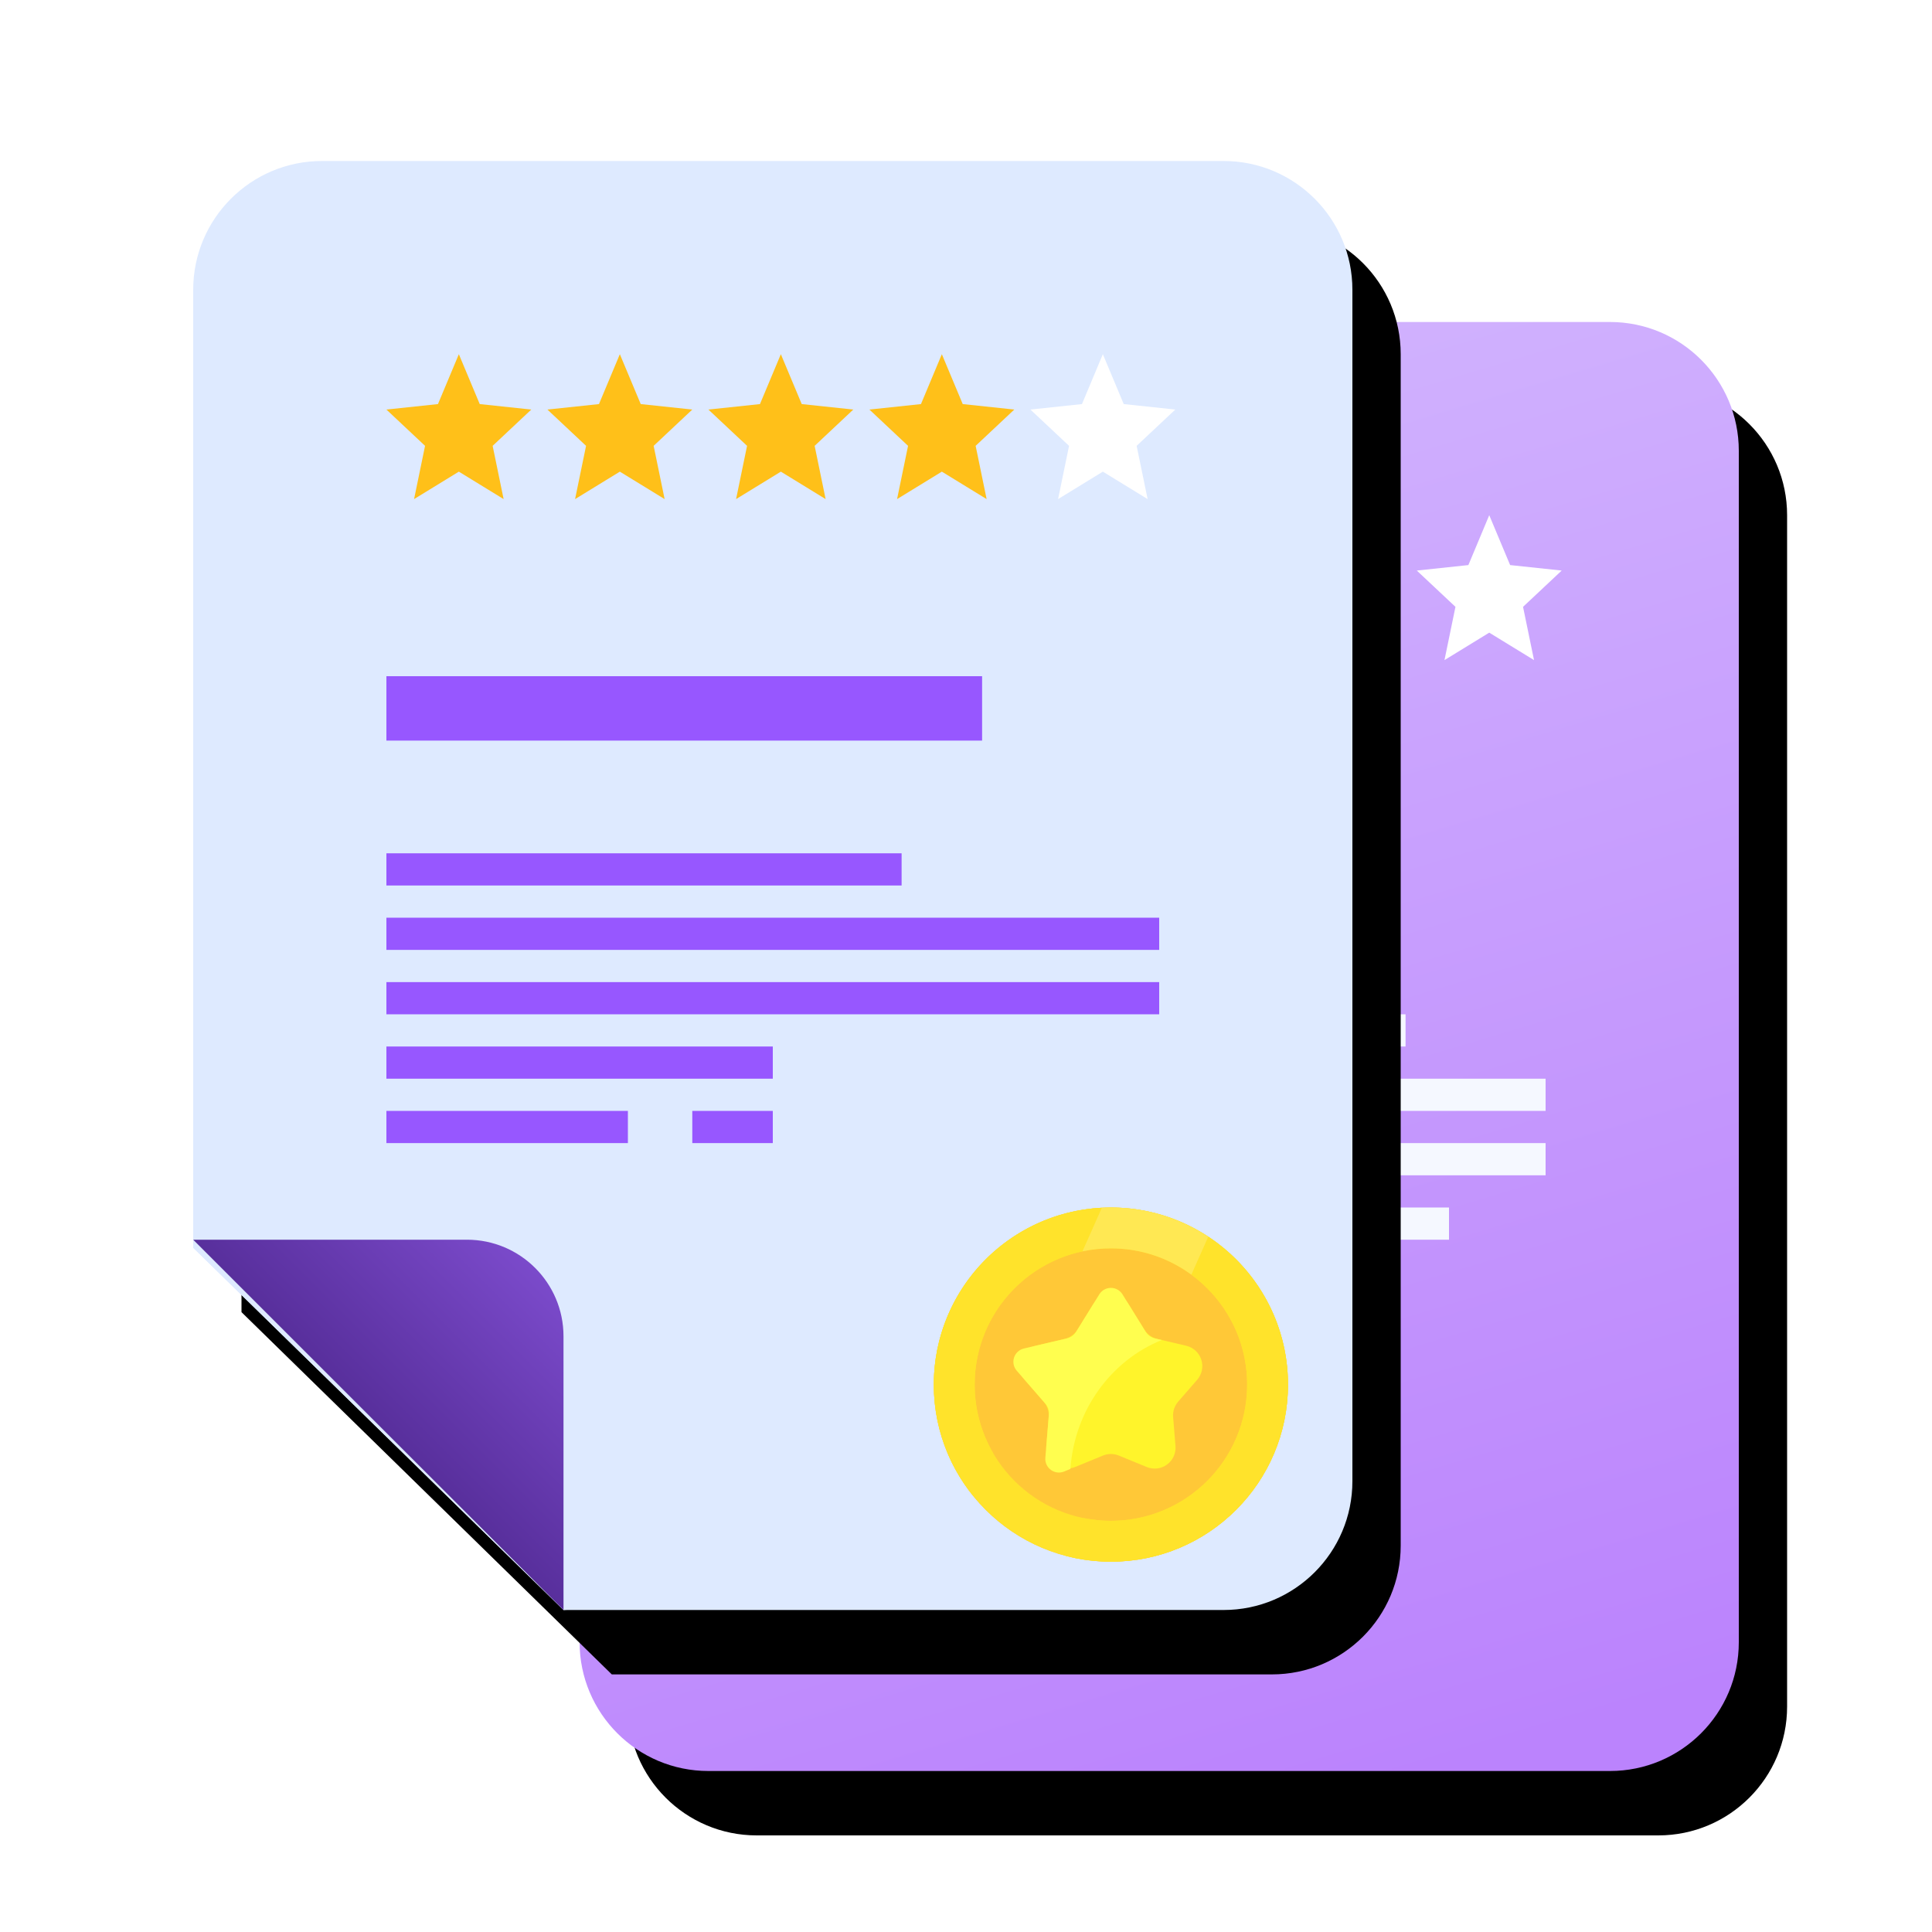 <svg width="120" height="120" viewBox="0 0 120 120" fill="none" xmlns="http://www.w3.org/2000/svg">
<g filter="url(#filter0_d_7_2088)">
<path d="M100 20H44C39.582 20 36 23.582 36 28V102C36 106.418 39.582 110 44 110H100C104.418 110 108 106.418 108 102V28C108 23.582 104.418 20 100 20Z" fill="black"/>
</g>
<path d="M100 20H44C39.582 20 36 23.582 36 28V102C36 106.418 39.582 110 44 110H100C104.418 110 108 106.418 108 102V28C108 23.582 104.418 20 100 20Z" fill="url(#paint0_linear_7_2088)"/>
<path fill-rule="evenodd" clip-rule="evenodd" d="M63 79V81H48V79H63ZM72 79V81H67V79H72ZM90 75V77H48V75H90ZM96 71V73H48V71H96ZM96 67V69H48V67H96ZM87.302 63V65H48V63H87.302Z" fill="#F5F8FF"/>
<path fill-rule="evenodd" clip-rule="evenodd" d="M52.5 39.295L49.719 41L50.401 37.692L48 35.438L51.203 35.098L52.5 32L53.797 35.098L57 35.438L54.599 37.692L55.281 41L52.5 39.295Z" fill="#FFC019"/>
<path fill-rule="evenodd" clip-rule="evenodd" d="M62.5 39.295L59.719 41L60.401 37.692L58 35.438L61.203 35.098L62.5 32L63.797 35.098L67 35.438L64.599 37.692L65.281 41L62.5 39.295Z" fill="#FFC019"/>
<path fill-rule="evenodd" clip-rule="evenodd" d="M72.5 39.295L69.719 41L70.401 37.692L68 35.438L71.203 35.098L72.5 32L73.797 35.098L77 35.438L74.599 37.692L75.281 41L72.5 39.295Z" fill="#FFC019"/>
<path fill-rule="evenodd" clip-rule="evenodd" d="M82.5 39.295L79.719 41L80.401 37.692L78 35.438L81.203 35.098L82.5 32L83.797 35.098L87 35.438L84.599 37.692L85.281 41L82.5 39.295Z" fill="white"/>
<path fill-rule="evenodd" clip-rule="evenodd" d="M92.5 39.295L89.719 41L90.401 37.692L88 35.438L91.203 35.098L92.5 32L93.797 35.098L97 35.438L94.599 37.692L95.281 41L92.5 39.295Z" fill="white"/>
<g filter="url(#filter1_d_7_2088)">
<path d="M20 10H76C80.418 10 84 13.582 84 18V92C84 96.418 80.418 100 76 100H35L12 77.5V18C12 13.582 15.582 10 20 10Z" fill="black"/>
</g>
<path d="M20 10H76C80.418 10 84 13.582 84 18V92C84 96.418 80.418 100 76 100H35L12 77.5V18C12 13.582 15.582 10 20 10Z" fill="#DEEAFF"/>
<path fill-rule="evenodd" clip-rule="evenodd" d="M45 58C49.226 63.282 58.847 71.684 73.863 83.204C77.368 85.894 78.03 90.916 75.341 94.421C73.948 96.236 71.845 97.368 69.563 97.531L35 100L12 77.5V69.576C12 59.342 20.296 51.045 30.53 51.045C36.16 51.045 41.483 53.604 45 58Z" fill="#DEEAFF"/>
<path fill-rule="evenodd" clip-rule="evenodd" d="M39 69V71H24V69H39ZM48 69V71H43V69H48ZM48 65V67H24V65H48ZM72 61V63H24V61H72ZM72 57V59H24V57H72ZM56 53V55H24V53H56Z" fill="#9757FF"/>
<path fill-rule="evenodd" clip-rule="evenodd" d="M24 42H61V46H24V42Z" fill="#9757FF"/>
<path fill-rule="evenodd" clip-rule="evenodd" d="M28.5 29.295L25.719 31L26.401 27.692L24 25.438L27.203 25.098L28.5 22L29.797 25.098L33 25.438L30.599 27.692L31.281 31L28.5 29.295Z" fill="#FFC019"/>
<path fill-rule="evenodd" clip-rule="evenodd" d="M38.5 29.295L35.719 31L36.401 27.692L34 25.438L37.203 25.098L38.5 22L39.797 25.098L43 25.438L40.599 27.692L41.281 31L38.5 29.295Z" fill="#FFC019"/>
<path fill-rule="evenodd" clip-rule="evenodd" d="M48.5 29.295L45.719 31L46.401 27.692L44 25.438L47.203 25.098L48.5 22L49.797 25.098L53 25.438L50.599 27.692L51.281 31L48.5 29.295Z" fill="#FFC019"/>
<path fill-rule="evenodd" clip-rule="evenodd" d="M58.5 29.295L55.719 31L56.401 27.692L54 25.438L57.203 25.098L58.5 22L59.797 25.098L63 25.438L60.599 27.692L61.281 31L58.5 29.295Z" fill="#FFC019"/>
<path fill-rule="evenodd" clip-rule="evenodd" d="M68.5 29.295L65.719 31L66.401 27.692L64 25.438L67.203 25.098L68.5 22L69.797 25.098L73 25.438L70.599 27.692L71.281 31L68.5 29.295Z" fill="white"/>
<path fill-rule="evenodd" clip-rule="evenodd" d="M12 77H29C32.314 77 35 79.686 35 83V100L12 77Z" fill="url(#paint1_linear_7_2088)"/>
<g filter="url(#filter2_d_7_2088)">
<path d="M57 84C57 90.075 61.925 95 68 95C74.075 95 79 90.075 79 84C79 80.07 76.903 76.439 73.5 74.474C70.097 72.509 65.903 72.509 62.5 74.474C59.097 76.439 57 80.07 57 84Z" fill="#FFC837"/>
<path d="M68 92.461C72.673 92.461 76.462 88.673 76.462 84C76.462 79.327 72.673 75.538 68 75.538C63.327 75.538 59.538 79.327 59.538 84C59.538 88.673 63.327 92.462 68 92.462V92.461ZM68 95C61.925 95 57 90.075 57 84C57 77.925 61.925 73 68 73C74.075 73 79 77.925 79 84C79 90.075 74.075 95 68 95H68Z" fill="#FFE32B"/>
<path d="M74.049 74.811C77.032 76.779 79 80.159 79 84C79 90.075 74.075 95 68 95C67.039 95 66.107 94.876 65.218 94.645L66.269 92.284C66.839 92.402 67.419 92.462 68 92.461C72.673 92.461 76.462 88.673 76.462 84C76.462 81.196 75.098 78.711 72.998 77.172L74.049 74.811ZM66.233 75.723C62.408 76.535 59.538 79.932 59.538 84C59.536 85.483 59.925 86.94 60.667 88.225L59.461 90.934C57.865 88.976 56.996 86.526 57 83.999C57 78.112 61.625 73.306 67.439 73.014L66.233 75.723Z" fill="#FFE32B"/>
<path d="M72.998 77.172C71.549 76.108 69.798 75.536 68 75.538C67.394 75.538 66.803 75.602 66.234 75.723L67.439 73.014C67.625 73.005 67.812 73 68 73C70.151 72.997 72.254 73.627 74.049 74.811L72.998 77.172Z" fill="#FFE853"/>
<path d="M67.508 88.408L65.773 89.12C65.356 89.291 64.88 89.233 64.516 88.967C64.152 88.701 63.953 88.265 63.989 87.815L64.136 86.014C64.165 85.666 64.052 85.322 63.823 85.058L62.641 83.7C62.343 83.357 62.246 82.883 62.386 82.451C62.526 82.019 62.881 81.691 63.323 81.587L65.117 81.166C65.452 81.088 65.742 80.879 65.923 80.587L66.899 79.01C67.135 78.629 67.552 78.397 68.001 78.397C68.45 78.397 68.866 78.629 69.103 79.01L70.079 80.587C70.26 80.879 70.55 81.088 70.885 81.166L72.678 81.587C73.12 81.691 73.476 82.019 73.615 82.451C73.755 82.883 73.658 83.357 73.36 83.7L72.179 85.058C71.95 85.322 71.837 85.666 71.865 86.014L72.012 87.815C72.049 88.265 71.849 88.701 71.485 88.967C71.121 89.233 70.645 89.291 70.228 89.12L68.493 88.408C68.177 88.278 67.824 88.278 67.508 88.408V88.408Z" fill="#FFF42B"/>
<path d="M65.485 89.238L65.093 89.399C64.821 89.511 64.51 89.473 64.272 89.299C64.035 89.125 63.904 88.841 63.928 88.547L64.151 85.826C64.169 85.598 64.095 85.373 63.946 85.201L62.151 83.137C61.956 82.913 61.893 82.604 61.984 82.322C62.075 82.04 62.307 81.826 62.596 81.758L65.297 81.124C65.516 81.073 65.705 80.937 65.823 80.746L67.28 78.393C67.434 78.144 67.707 77.992 68 77.992C68.293 77.992 68.565 78.144 68.719 78.393L70.176 80.746C70.294 80.937 70.483 81.073 70.702 81.124L71.16 81.232C68.021 82.495 65.74 85.572 65.485 89.238Z" fill="#FFFE4F"/>
</g>
<defs>
<filter id="filter0_d_7_2088" x="35" y="20" width="80" height="98" filterUnits="userSpaceOnUse" color-interpolation-filters="sRGB">
<feFlood flood-opacity="0" result="BackgroundImageFix"/>
<feColorMatrix in="SourceAlpha" type="matrix" values="0 0 0 0 0 0 0 0 0 0 0 0 0 0 0 0 0 0 127 0" result="hardAlpha"/>
<feOffset dx="3" dy="4"/>
<feGaussianBlur stdDeviation="2"/>
<feColorMatrix type="matrix" values="0 0 0 0 0.607 0 0 0 0 0.446 0 0 0 0 0.8 0 0 0 0.1 0"/>
<feBlend mode="normal" in2="BackgroundImageFix" result="effect1_dropShadow_7_2088"/>
<feBlend mode="normal" in="SourceGraphic" in2="effect1_dropShadow_7_2088" result="shape"/>
</filter>
<filter id="filter1_d_7_2088" x="11" y="10" width="80" height="98" filterUnits="userSpaceOnUse" color-interpolation-filters="sRGB">
<feFlood flood-opacity="0" result="BackgroundImageFix"/>
<feColorMatrix in="SourceAlpha" type="matrix" values="0 0 0 0 0 0 0 0 0 0 0 0 0 0 0 0 0 0 127 0" result="hardAlpha"/>
<feOffset dx="3" dy="4"/>
<feGaussianBlur stdDeviation="2"/>
<feColorMatrix type="matrix" values="0 0 0 0 0.753 0 0 0 0 0.553 0 0 0 0 0.992 0 0 0 0.05 0"/>
<feBlend mode="normal" in2="BackgroundImageFix" result="effect1_dropShadow_7_2088"/>
<feBlend mode="normal" in="SourceGraphic" in2="effect1_dropShadow_7_2088" result="shape"/>
</filter>
<filter id="filter2_d_7_2088" x="57" y="73" width="23" height="24" filterUnits="userSpaceOnUse" color-interpolation-filters="sRGB">
<feFlood flood-opacity="0" result="BackgroundImageFix"/>
<feColorMatrix in="SourceAlpha" type="matrix" values="0 0 0 0 0 0 0 0 0 0 0 0 0 0 0 0 0 0 127 0" result="hardAlpha"/>
<feOffset dx="1" dy="2"/>
<feComposite in2="hardAlpha" operator="out"/>
<feColorMatrix type="matrix" values="0 0 0 0 0.608 0 0 0 0 0.447 0 0 0 0 0.8 0 0 0 0.1 0"/>
<feBlend mode="normal" in2="BackgroundImageFix" result="effect1_dropShadow_7_2088"/>
<feBlend mode="normal" in="SourceGraphic" in2="effect1_dropShadow_7_2088" result="shape"/>
</filter>
<linearGradient id="paint0_linear_7_2088" x1="72" y1="20" x2="98.133" y2="107.338" gradientUnits="userSpaceOnUse">
<stop stop-color="#D1B3FE"/>
<stop offset="1" stop-color="#BB83FD"/>
</linearGradient>
<linearGradient id="paint1_linear_7_2088" x1="35" y1="77" x2="23.5" y2="88.5" gradientUnits="userSpaceOnUse">
<stop stop-color="#814FD3"/>
<stop offset="1" stop-color="#582F9C"/>
</linearGradient>
</defs>
</svg>
